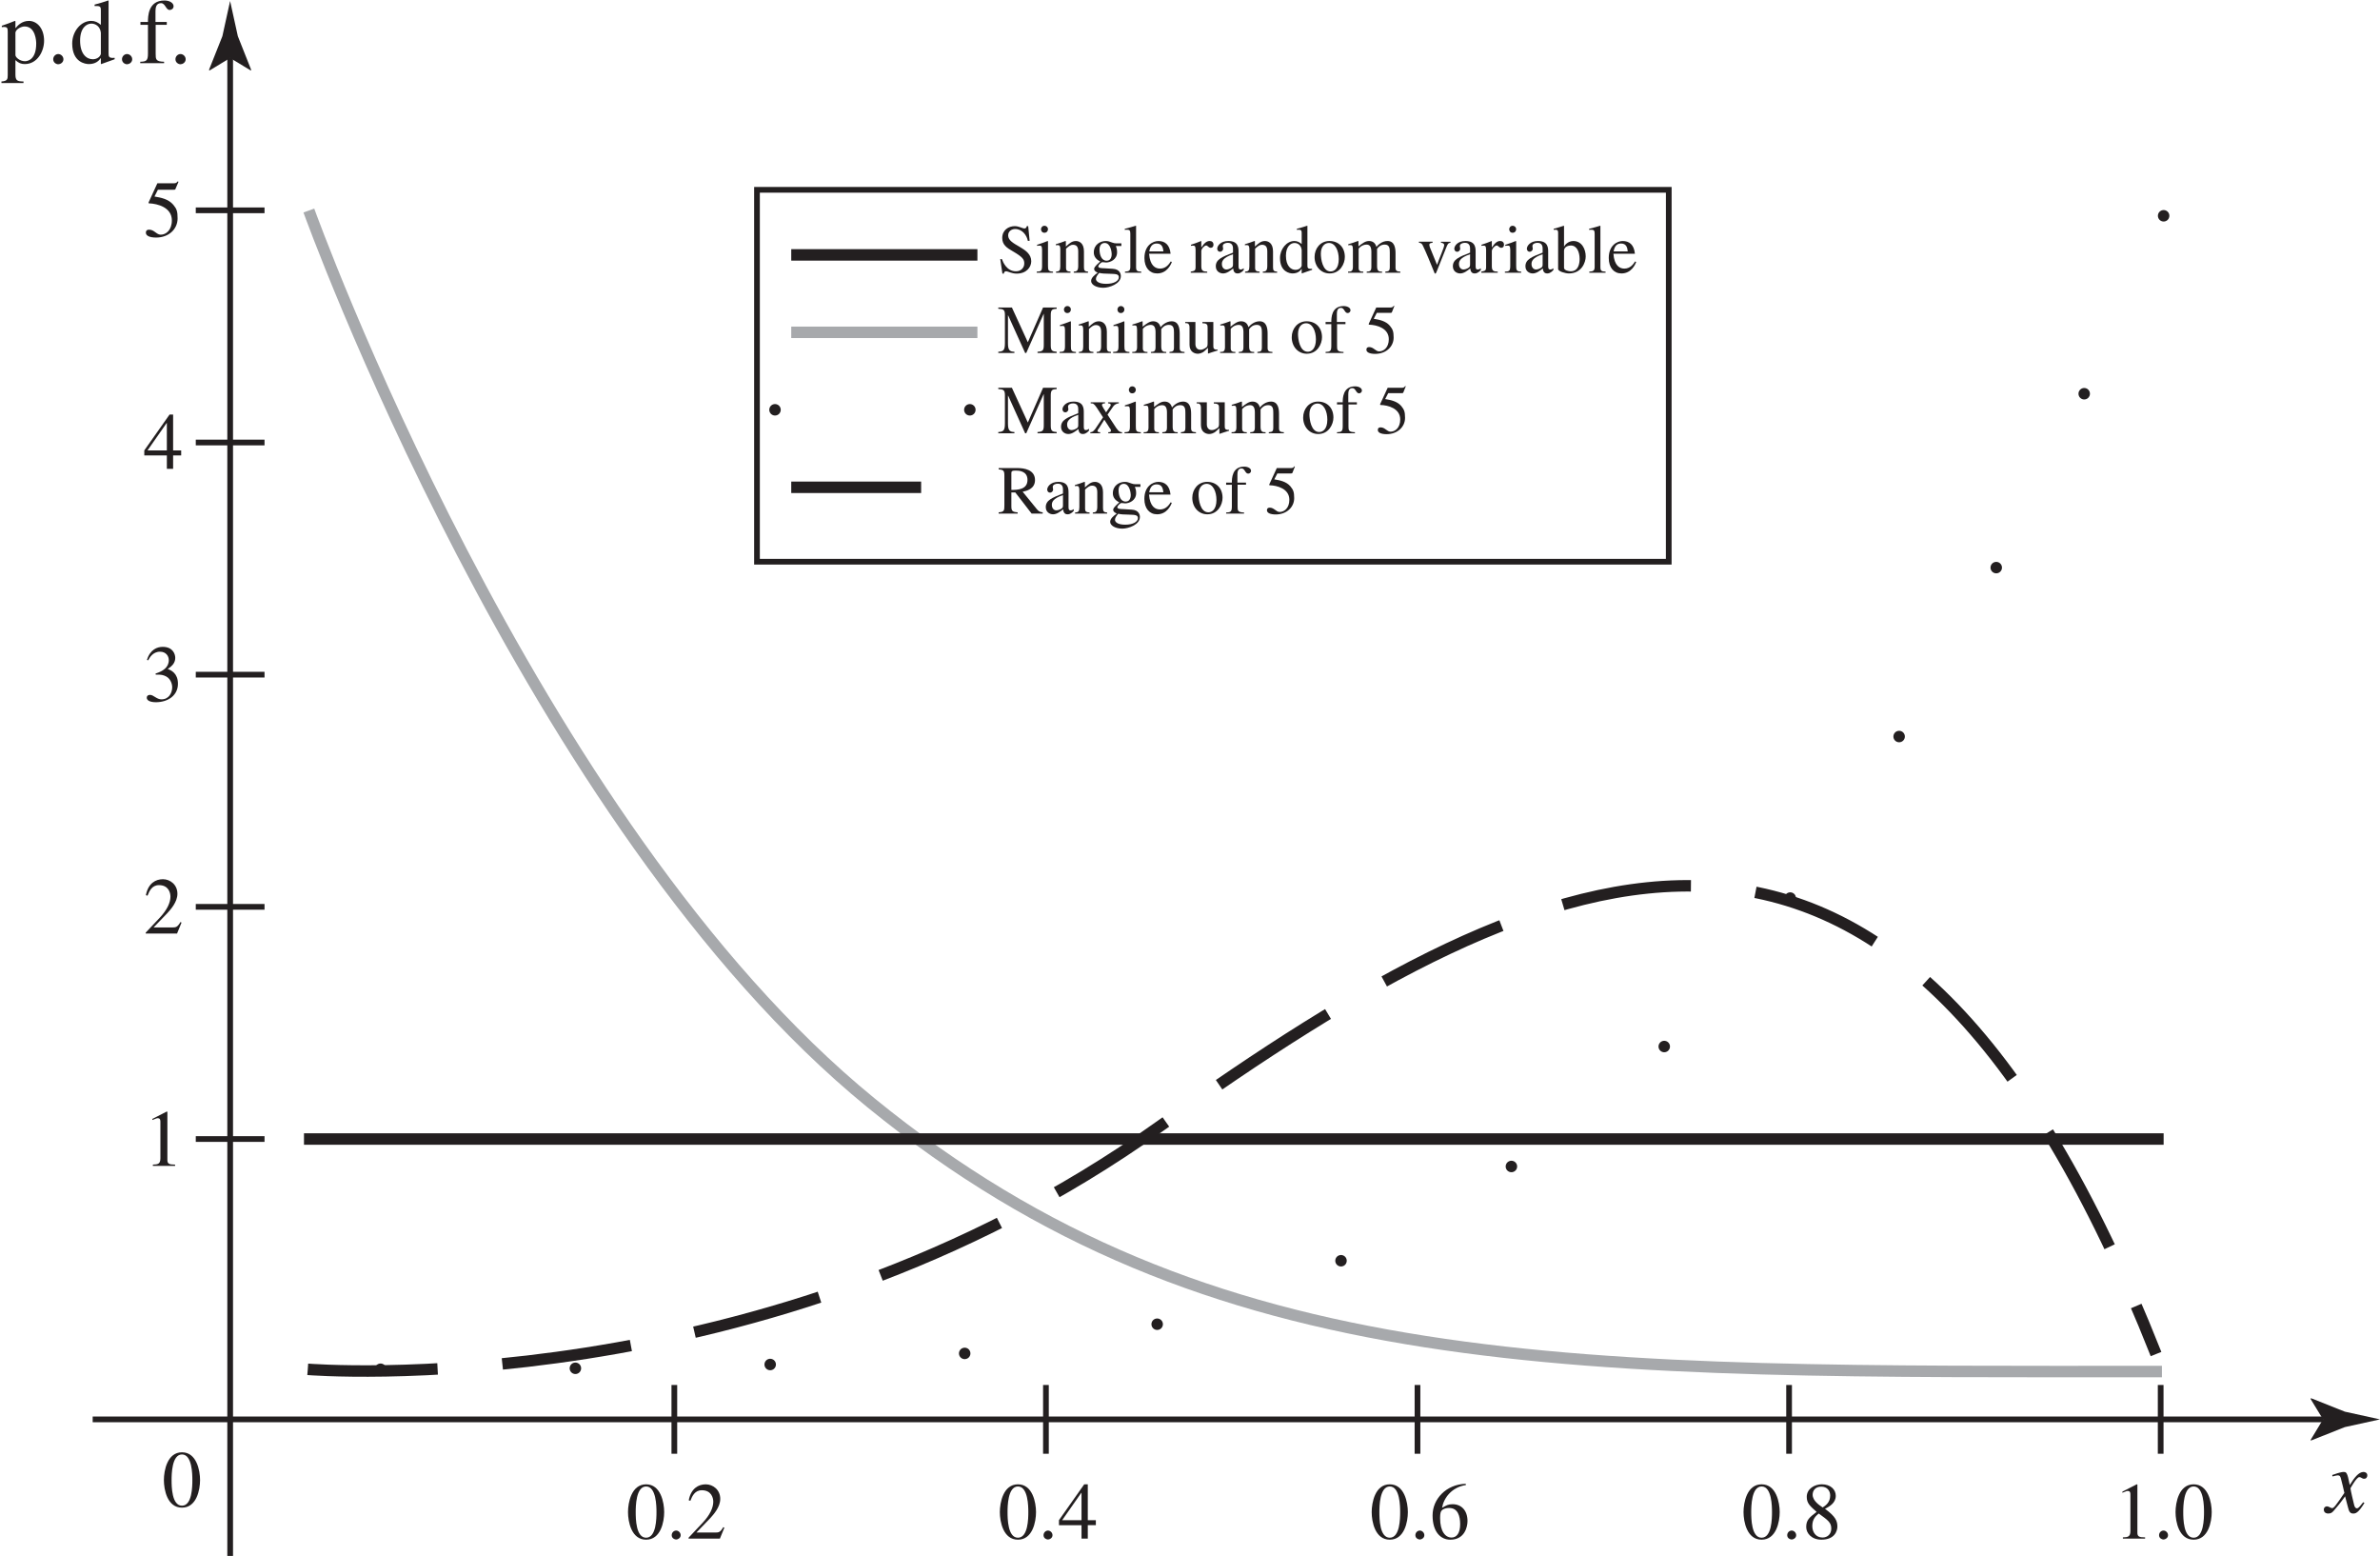 <?xml version="1.0" encoding="UTF-8" standalone="no"?>
<!-- Created with Inkscape (http://www.inkscape.org/) -->

<svg
   width="73.291mm"
   height="47.902mm"
   viewBox="0 0 73.291 47.902"
   version="1.1"
   id="svg1"
   inkscape:version="1.3.2 (091e20e, 2023-11-25)"
   sodipodi:docname="fig-3-26.svg"
   xmlns:inkscape="http://www.inkscape.org/namespaces/inkscape"
   xmlns:sodipodi="http://sodipodi.sourceforge.net/DTD/sodipodi-0.dtd"
   xmlns="http://www.w3.org/2000/svg"
   xmlns:svg="http://www.w3.org/2000/svg">
  <sodipodi:namedview
     id="namedview1"
     pagecolor="#ffffff"
     bordercolor="#000000"
     borderopacity="0.25"
     inkscape:showpageshadow="2"
     inkscape:pageopacity="0.0"
     inkscape:pagecheckerboard="0"
     inkscape:deskcolor="#d1d1d1"
     inkscape:document-units="mm"
     inkscape:zoom="0.2102413"
     inkscape:cx="140.31496"
     inkscape:cy="90.372348"
     inkscape:window-width="1312"
     inkscape:window-height="449"
     inkscape:window-x="0"
     inkscape:window-y="38"
     inkscape:window-maximized="0"
     inkscape:current-layer="layer1" />
  <defs
     id="defs1" />
  <g
     inkscape:label="Layer 1"
     inkscape:groupmode="layer"
     id="layer1"
     transform="translate(-68.319,-124.588)">
    <path
       fill="none"
       stroke-width="0.353"
       stroke-linecap="butt"
       stroke-linejoin="miter"
       stroke="#a7a9ac"
       stroke-opacity="1"
       stroke-miterlimit="4"
       d="m 77.83,131.069 c 0,0 6.801,18.904 17.314,27.473 10.512,8.569 21.73,8.27 39.751,8.27"
       id="path446" />
    <path
       fill="none"
       stroke-width="0.176"
       stroke-linecap="butt"
       stroke-linejoin="miter"
       stroke="#231f20"
       stroke-opacity="1"
       stroke-miterlimit="4"
       d="m 71.173,168.285 h 68.683 m -64.449,4.206 v -46.116"
       id="path447" />
    <path
       fill-rule="nonzero"
       fill="#231f20"
       fill-opacity="1"
       d="m 139.856,168.285 -0.387,-0.635 0.022,-0.015 1.036,0.412 c 0.361,0.08 0.722,0.158 1.083,0.238 -0.361,0.08 -0.722,0.158 -1.083,0.238 l -1.036,0.411 -0.022,-0.01 0.387,-0.639"
       id="path448"
       style="stroke-width:0.353" />
    <g
       fill="#231f20"
       fill-opacity="1"
       id="g448"
       transform="matrix(0.353,0,0,0.353,-1.9,101.247)">
      <g
         id="use448"
         transform="translate(401.858,198.026)">
        <path
           d="m 3.219,-0.891 c -0.219,0.25 -0.375,0.531 -0.547,0.531 -0.156,0 -0.219,-0.188 -0.25,-0.328 -0.047,-0.188 -0.312,-1.281 -0.312,-1.422 0,0 0.531,-0.969 0.766,-0.969 0.188,0 0.234,0.141 0.422,0.141 0.203,0 0.281,-0.156 0.281,-0.297 0,-0.203 -0.172,-0.297 -0.328,-0.297 -0.422,0 -0.797,0.484 -1.203,1.141 l -0.094,-0.438 C 1.812,-3.531 1.688,-3.531 1.516,-3.531 c -0.266,0 -0.781,0.188 -1,0.266 l 0.031,0.125 c 0.25,-0.062 0.359,-0.094 0.438,-0.094 0.219,0 0.25,0.109 0.312,0.359 0.016,0.047 0.281,1.109 0.281,1.172 -0.719,1.062 -0.922,1.328 -1.062,1.328 -0.141,0 -0.281,-0.156 -0.453,-0.156 -0.188,0 -0.281,0.141 -0.281,0.281 0,0.188 0.125,0.344 0.391,0.344 0.25,0 0.344,-0.094 0.484,-0.25 0.266,-0.297 0.609,-0.719 0.984,-1.25 l 0.25,0.953 c 0.094,0.422 0.219,0.547 0.453,0.547 0.188,0 0.422,0 0.984,-0.922 z m 0,0"
           id="path6" />
      </g>
    </g>
    <path
       fill-rule="nonzero"
       fill="#231f20"
       fill-opacity="1"
       d="m 75.406,126.373 -0.637,0.386 -0.014,-0.021 0.412,-1.036 c 0.079,-0.361 0.158,-0.722 0.238,-1.083 0.079,0.361 0.158,0.722 0.238,1.083 l 0.411,1.036 -0.011,0.021 -0.638,-0.386"
       id="path449"
       style="stroke-width:0.353" />
    <g
       fill="#231f20"
       fill-opacity="1"
       id="g454"
       transform="matrix(0.353,0,0,0.353,-1.9,101.247)">
      <g
         id="use449"
         transform="translate(199.001,71.632)">
        <path
           d="m 0.594,1.047 c 0,0.344 -0.031,0.516 -0.547,0.547 V 1.734 H 1.969 V 1.594 C 1.406,1.594 1.266,1.5 1.266,0.984 v -1.25 c 0.266,0.25 0.5,0.344 0.812,0.344 1.109,0 1.688,-1.125 1.688,-2.031 0,-1.078 -0.609,-1.734 -1.328,-1.734 -0.609,0 -0.984,0.406 -1.156,0.625 L 1.266,-3.078 V -3.656 L 1.219,-3.688 c -0.375,0.156 -0.766,0.297 -1.141,0.422 v 0.125 c 0.062,-0.016 0.141,-0.016 0.219,-0.016 0.281,0 0.297,0.141 0.297,0.453 z m 0.672,-3.719 c 0.047,-0.297 0.5,-0.531 0.797,-0.531 0.969,0 1.016,1.297 1.016,1.484 0,1.391 -0.719,1.547 -0.984,1.547 -0.453,0 -0.828,-0.344 -0.828,-0.531 z m 0,0"
           id="path5" />
      </g>
      <g
         id="use450"
         transform="translate(203.001,71.632)">
        <path
           d="m 1,0.094 c 0.172,0 0.453,-0.141 0.453,-0.438 0,-0.25 -0.219,-0.453 -0.453,-0.453 -0.234,0 -0.438,0.203 -0.438,0.453 0,0.297 0.266,0.438 0.438,0.438 z m 0,0"
           id="path1" />
      </g>
      <g
         id="use451"
         transform="translate(205.001,71.632)">
        <path
           d="m 2.719,-0.812 c -0.062,0.281 -0.375,0.469 -0.703,0.469 -0.531,0 -1.109,-0.438 -1.109,-1.625 0,-1.094 0.547,-1.484 0.984,-1.484 0.375,0 0.766,0.25 0.828,0.797 z m 1.203,0.344 c -0.531,0.047 -0.531,-0.109 -0.531,-0.438 V -5.453 L 3.359,-5.469 c -0.391,0.141 -0.781,0.25 -1.188,0.359 v 0.125 c 0.062,0 0.141,0 0.203,0 0.344,0 0.344,0.156 0.344,0.406 V -3.344 C 2.453,-3.562 2.219,-3.688 1.875,-3.688 c -0.906,0 -1.656,0.922 -1.656,1.969 0,1.641 1.141,1.797 1.453,1.797 0.594,0 0.891,-0.297 1.031,-0.516 H 2.719 v 0.5 L 2.75,0.078 c 0.422,-0.156 0.797,-0.281 1.172,-0.422 z m 0,0"
           id="path32" />
      </g>
      <g
         id="use452"
         transform="translate(209.001,71.632)">
        <path
           d="m 1,0.094 c 0.172,0 0.453,-0.141 0.453,-0.438 0,-0.25 -0.219,-0.453 -0.453,-0.453 -0.234,0 -0.438,0.203 -0.438,0.453 0,0.297 0.266,0.438 0.438,0.438 z m 0,0"
           id="path3" />
      </g>
      <g
         id="use453"
         transform="translate(211.001,71.632)">
        <path
           d="M 2.469,-3.594 H 1.484 v -0.938 c 0,-0.297 0.047,-0.703 0.484,-0.703 0.375,0 0.422,0.594 0.75,0.594 0.156,0 0.344,-0.109 0.344,-0.328 0,-0.281 -0.344,-0.5 -0.797,-0.5 -1.438,0 -1.438,1.422 -1.438,1.875 h -0.656 v 0.25 h 0.656 v 2.516 c 0,0.609 -0.141,0.688 -0.672,0.703 V 0 H 2.234 V -0.125 C 1.5,-0.141 1.5,-0.344 1.5,-0.828 V -3.344 h 0.969 z m 0,0"
           id="path31" />
      </g>
      <g
         id="use454"
         transform="translate(213.665,71.632)">
        <path
           d="m 1,0.094 c 0.172,0 0.453,-0.141 0.453,-0.438 0,-0.25 -0.219,-0.453 -0.453,-0.453 -0.234,0 -0.438,0.203 -0.438,0.453 0,0.297 0.266,0.438 0.438,0.438 z m 0,0"
           id="path4" />
      </g>
    </g>
    <path
       fill="none"
       stroke-width="0.176"
       stroke-linecap="butt"
       stroke-linejoin="miter"
       stroke="#231f20"
       stroke-opacity="1"
       stroke-miterlimit="4"
       d="m 89.085,167.226 v 2.117 m 11.443,-2.117 v 2.117 m 11.442,-2.117 v 2.117 m 11.443,-2.117 v 2.117 m 11.443,-2.117 v 2.117 m -60.508,-9.689 h 2.117"
       id="path454" />
    <path
       fill="none"
       stroke-width="0.353"
       stroke-linecap="butt"
       stroke-linejoin="miter"
       stroke="#231f20"
       stroke-opacity="1"
       stroke-miterlimit="4"
       d="M 77.68,159.654 H 134.947"
       id="path455" />
    <path
       fill="none"
       stroke-width="0.176"
       stroke-linecap="butt"
       stroke-linejoin="miter"
       stroke="#231f20"
       stroke-opacity="1"
       stroke-miterlimit="4"
       d="m 74.348,152.506 h 2.117 m -2.117,-7.148 h 2.117 m -2.117,-7.147 h 2.117 m -2.117,-7.148 h 2.117"
       id="path456" />
    <path
       fill="none"
       stroke-width="0.353"
       stroke-linecap="butt"
       stroke-linejoin="miter"
       stroke="#231f20"
       stroke-opacity="1"
       stroke-dasharray="4, 2"
       stroke-miterlimit="4"
       d="m 77.797,166.744 c 0,0 14.129,1.166 26.224,-7.473 12.347,-8.819 22.695,-13.224 30.692,7.003"
       id="path457" />
    <path
       fill="none"
       stroke-width="0.353"
       stroke-linecap="round"
       stroke-linejoin="round"
       stroke="#231f20"
       stroke-opacity="1"
       stroke-dasharray="0, 6"
       stroke-miterlimit="4"
       d="m 134.947,131.231 c 0,0 -8.937,22.225 -19.167,28.694 -10.231,6.467 -13.875,6.82 -38.453,6.82"
       id="path458" />
    <g
       fill="#231f20"
       fill-opacity="1"
       id="g460"
       transform="matrix(0.353,0,0,0.353,-1.9,101.247)">
      <g
         id="use458"
         transform="translate(253.534,200.308)">
        <path
           d="m 1.75,-4.547 c 0.891,0 0.906,1.75 0.906,2.234 0,0.547 -0.016,2.234 -0.906,2.234 -0.891,0 -0.906,-1.672 -0.906,-2.234 0,-0.484 0.016,-2.234 0.906,-2.234 z m 0,-0.188 c -1.281,0 -1.578,1.594 -1.578,2.422 0,0.844 0.297,2.406 1.578,2.406 1.281,0 1.578,-1.562 1.578,-2.406 0,-0.828 -0.297,-2.422 -1.578,-2.422 z m 0,0"
           id="path25" />
      </g>
      <g
         id="use459"
         transform="translate(257.034,200.308)">
        <path
           d="m 0.875,0.078 c 0.141,0 0.391,-0.125 0.391,-0.375 0,-0.219 -0.188,-0.406 -0.391,-0.406 -0.203,0 -0.391,0.172 -0.391,0.406 0,0.266 0.25,0.375 0.391,0.375 z m 0,0"
           id="path20" />
      </g>
      <g
         id="use460"
         transform="translate(258.784,200.308)">
        <path
           d="M 3.328,-0.953 3.234,-1 C 2.969,-0.547 2.828,-0.531 2.562,-0.531 H 0.891 l 1.188,-1.234 C 2.375,-2.094 2.969,-2.734 2.969,-3.469 c 0,-0.781 -0.625,-1.266 -1.266,-1.266 -0.625,0 -1.281,0.344 -1.484,1.391 l 0.141,0.047 c 0.156,-0.391 0.375,-0.922 1,-0.922 0.828,0 1,0.656 1,1 0,0.531 -0.297,1.156 -0.906,1.812 l -1.25,1.328 V 0 H 2.938 Z m 0,0"
           id="path18" />
      </g>
    </g>
    <g
       fill="#231f20"
       fill-opacity="1"
       id="g463"
       transform="matrix(0.353,0,0,0.353,-1.9,101.247)">
      <g
         id="use461"
         transform="translate(285.972,200.308)">
        <path
           d="m 1.75,-4.547 c 0.891,0 0.906,1.75 0.906,2.234 0,0.547 -0.016,2.234 -0.906,2.234 -0.891,0 -0.906,-1.672 -0.906,-2.234 0,-0.484 0.016,-2.234 0.906,-2.234 z m 0,-0.188 c -1.281,0 -1.578,1.594 -1.578,2.422 0,0.844 0.297,2.406 1.578,2.406 1.281,0 1.578,-1.562 1.578,-2.406 0,-0.828 -0.297,-2.422 -1.578,-2.422 z m 0,0"
           id="path26" />
      </g>
      <g
         id="use462"
         transform="translate(289.472,200.308)">
        <path
           d="m 0.875,0.078 c 0.141,0 0.391,-0.125 0.391,-0.375 0,-0.219 -0.188,-0.406 -0.391,-0.406 -0.203,0 -0.391,0.172 -0.391,0.406 0,0.266 0.25,0.375 0.391,0.375 z m 0,0"
           id="path21" />
      </g>
      <g
         id="use463"
         transform="translate(291.222,200.308)">
        <path
           d="M 3.297,-1.609 H 2.594 v -3.125 h -0.312 l -2.203,3.125 v 0.438 h 1.969 V 0 H 2.594 v -1.172 h 0.703 z m -1.25,0 h -1.688 L 2.031,-4 h 0.016 z m 0,0"
           id="path16" />
      </g>
    </g>
    <g
       fill="#231f20"
       fill-opacity="1"
       id="g466"
       transform="matrix(0.353,0,0,0.353,-1.9,101.247)">
      <g
         id="use464"
         transform="translate(318.41,200.308)">
        <path
           d="m 1.75,-4.547 c 0.891,0 0.906,1.75 0.906,2.234 0,0.547 -0.016,2.234 -0.906,2.234 -0.891,0 -0.906,-1.672 -0.906,-2.234 0,-0.484 0.016,-2.234 0.906,-2.234 z m 0,-0.188 c -1.281,0 -1.578,1.594 -1.578,2.422 0,0.844 0.297,2.406 1.578,2.406 1.281,0 1.578,-1.562 1.578,-2.406 0,-0.828 -0.297,-2.422 -1.578,-2.422 z m 0,0"
           id="path27" />
      </g>
      <g
         id="use465"
         transform="translate(321.91,200.308)">
        <path
           d="m 0.875,0.078 c 0.141,0 0.391,-0.125 0.391,-0.375 0,-0.219 -0.188,-0.406 -0.391,-0.406 -0.203,0 -0.391,0.172 -0.391,0.406 0,0.266 0.25,0.375 0.391,0.375 z m 0,0"
           id="path22" />
      </g>
      <g
         id="use466"
         transform="translate(323.66,200.308)">
        <path
           d="m 3.125,-4.781 c -1.703,0.047 -2.891,1.328 -2.891,2.75 0,1.469 0.719,2.125 1.547,2.125 1.25,0 1.5,-1.109 1.5,-1.625 C 3.281,-2.469 2.734,-3 1.984,-3 1.594,-3 1.453,-2.906 1.062,-2.688 1.203,-3.531 1.891,-4.484 3.141,-4.672 Z m -1.438,2.109 c 0.75,0 0.953,0.703 0.953,1.422 0,0.781 -0.312,1.156 -0.75,1.156 -0.531,0 -1,-0.516 -1,-1.703 0,-0.422 0.062,-0.578 0.141,-0.656 0.172,-0.172 0.422,-0.219 0.656,-0.219 z m 0,0"
           id="path15" />
      </g>
    </g>
    <g
       fill="#231f20"
       fill-opacity="1"
       id="g469"
       transform="matrix(0.353,0,0,0.353,-1.9,101.247)">
      <g
         id="use467"
         transform="translate(350.848,200.308)">
        <path
           d="m 1.75,-4.547 c 0.891,0 0.906,1.75 0.906,2.234 0,0.547 -0.016,2.234 -0.906,2.234 -0.891,0 -0.906,-1.672 -0.906,-2.234 0,-0.484 0.016,-2.234 0.906,-2.234 z m 0,-0.188 c -1.281,0 -1.578,1.594 -1.578,2.422 0,0.844 0.297,2.406 1.578,2.406 1.281,0 1.578,-1.562 1.578,-2.406 0,-0.828 -0.297,-2.422 -1.578,-2.422 z m 0,0"
           id="path28" />
      </g>
      <g
         id="use468"
         transform="translate(354.348,200.308)">
        <path
           d="m 0.875,0.078 c 0.141,0 0.391,-0.125 0.391,-0.375 0,-0.219 -0.188,-0.406 -0.391,-0.406 -0.203,0 -0.391,0.172 -0.391,0.406 0,0.266 0.25,0.375 0.391,0.375 z m 0,0"
           id="path23" />
      </g>
      <g
         id="use469"
         transform="translate(356.098,200.308)">
        <path
           d="m 1.484,-2.188 c 0.797,0.578 1.094,0.781 1.094,1.312 0,0.484 -0.328,0.781 -0.766,0.781 -0.562,0 -0.891,-0.453 -0.891,-1 0,-0.641 0.344,-0.906 0.562,-1.094 z m -1.094,1.172 c 0,0.547 0.469,1.109 1.328,1.109 1.172,0 1.391,-0.781 1.391,-1.141 0,-0.469 -0.141,-0.875 -1.078,-1.547 0.375,-0.203 0.938,-0.5 0.938,-1.141 0,-0.531 -0.438,-1 -1.219,-1 -0.609,0 -1.312,0.375 -1.312,1.094 0,0.562 0.281,0.797 0.859,1.312 -0.625,0.484 -0.906,0.703 -0.906,1.312 z m 0.562,-2.812 c 0,-0.344 0.219,-0.703 0.75,-0.703 0.531,0 0.781,0.375 0.781,0.766 0,0.609 -0.391,0.875 -0.656,1.047 -0.25,-0.172 -0.875,-0.562 -0.875,-1.109 z m 0,0"
           id="path14" />
      </g>
    </g>
    <g
       fill="#231f20"
       fill-opacity="1"
       id="g472"
       transform="matrix(0.353,0,0,0.353,-1.9,101.247)">
      <g
         id="use470"
         transform="translate(383.286,200.308)">
        <path
           d="m 0.828,0 h 1.938 v -0.109 c -0.531,0 -0.672,-0.078 -0.672,-0.406 V -4.719 l -0.062,-0.016 -1.25,0.641 V -4 C 1.172,-4.156 1.172,-4.156 1.25,-4.156 c 0.234,0 0.234,0.188 0.234,0.328 v 3.172 c 0,0.516 -0.25,0.531 -0.656,0.547 z m 0,0"
           id="path12" />
      </g>
      <g
         id="use471"
         transform="translate(386.786,200.308)">
        <path
           d="m 0.875,0.078 c 0.141,0 0.391,-0.125 0.391,-0.375 0,-0.219 -0.188,-0.406 -0.391,-0.406 -0.203,0 -0.391,0.172 -0.391,0.406 0,0.266 0.25,0.375 0.391,0.375 z m 0,0"
           id="path24" />
      </g>
      <g
         id="use472"
         transform="translate(388.536,200.308)">
        <path
           d="m 1.75,-4.547 c 0.891,0 0.906,1.75 0.906,2.234 0,0.547 -0.016,2.234 -0.906,2.234 -0.891,0 -0.906,-1.672 -0.906,-2.234 0,-0.484 0.016,-2.234 0.906,-2.234 z m 0,-0.188 c -1.281,0 -1.578,1.594 -1.578,2.422 0,0.844 0.297,2.406 1.578,2.406 1.281,0 1.578,-1.562 1.578,-2.406 0,-0.828 -0.297,-2.422 -1.578,-2.422 z m 0,0"
           id="path29" />
      </g>
    </g>
    <g
       fill="#231f20"
       fill-opacity="1"
       id="g473"
       transform="matrix(0.353,0,0,0.353,-1.9,101.247)">
      <g
         id="use473"
         transform="translate(211.429,167.8)">
        <path
           d="m 0.828,0 h 1.938 v -0.109 c -0.531,0 -0.672,-0.078 -0.672,-0.406 V -4.719 l -0.062,-0.016 -1.25,0.641 V -4 C 1.172,-4.156 1.172,-4.156 1.25,-4.156 c 0.234,0 0.234,0.188 0.234,0.328 v 3.172 c 0,0.516 -0.25,0.531 -0.656,0.547 z m 0,0"
           id="path13" />
      </g>
    </g>
    <g
       fill="#231f20"
       fill-opacity="1"
       id="g474"
       transform="matrix(0.353,0,0,0.353,-1.9,101.247)">
      <g
         id="use474"
         transform="translate(213.046,197.515)">
        <path
           d="m 1.75,-4.547 c 0.891,0 0.906,1.75 0.906,2.234 0,0.547 -0.016,2.234 -0.906,2.234 -0.891,0 -0.906,-1.672 -0.906,-2.234 0,-0.484 0.016,-2.234 0.906,-2.234 z m 0,-0.188 c -1.281,0 -1.578,1.594 -1.578,2.422 0,0.844 0.297,2.406 1.578,2.406 1.281,0 1.578,-1.562 1.578,-2.406 0,-0.828 -0.297,-2.422 -1.578,-2.422 z m 0,0"
           id="path30" />
      </g>
    </g>
    <g
       fill="#231f20"
       fill-opacity="1"
       id="g475"
       transform="matrix(0.353,0,0,0.353,-1.9,101.247)">
      <g
         id="use475"
         transform="translate(211.429,147.535)">
        <path
           d="M 3.328,-0.953 3.234,-1 C 2.969,-0.547 2.828,-0.531 2.562,-0.531 H 0.891 l 1.188,-1.234 C 2.375,-2.094 2.969,-2.734 2.969,-3.469 c 0,-0.781 -0.625,-1.266 -1.266,-1.266 -0.625,0 -1.281,0.344 -1.484,1.391 l 0.141,0.047 c 0.156,-0.391 0.375,-0.922 1,-0.922 0.828,0 1,0.656 1,1 0,0.531 -0.297,1.156 -0.906,1.812 l -1.25,1.328 V 0 H 2.938 Z m 0,0"
           id="path19" />
      </g>
    </g>
    <g
       fill="#231f20"
       fill-opacity="1"
       id="g476"
       transform="matrix(0.353,0,0,0.353,-1.9,101.247)">
      <g
         id="use476"
         transform="translate(211.429,127.27)">
        <path
           d="m 1.078,-2.312 c 0.469,-0.016 0.656,0.031 0.906,0.156 0.438,0.234 0.531,0.75 0.531,0.922 0,0.531 -0.297,1.078 -0.938,1.078 -0.422,0 -0.688,-0.391 -1,-0.391 -0.109,0 -0.281,0.047 -0.281,0.25 0,0.359 0.609,0.391 0.781,0.391 1.094,0 1.938,-0.609 1.938,-1.609 0,-0.922 -0.594,-1.172 -0.891,-1.297 0.469,-0.297 0.656,-0.594 0.656,-0.969 0,-0.297 -0.188,-0.953 -1.094,-0.953 -0.469,0 -1.094,0.219 -1.375,1.141 l 0.109,0.031 c 0.109,-0.203 0.391,-0.75 1.031,-0.75 0.516,0 0.766,0.375 0.766,0.734 0,0.641 -0.516,0.969 -1.156,1.172 z m 0,0"
           id="path11" />
      </g>
    </g>
    <g
       fill="#231f20"
       fill-opacity="1"
       id="g477"
       transform="matrix(0.353,0,0,0.353,-1.9,101.247)">
      <g
         id="use477"
         transform="translate(211.429,107.012)">
        <path
           d="M 3.297,-1.609 H 2.594 v -3.125 h -0.312 l -2.203,3.125 v 0.438 h 1.969 V 0 H 2.594 v -1.172 h 0.703 z m -1.25,0 h -1.688 L 2.031,-4 h 0.016 z m 0,0"
           id="path17" />
      </g>
    </g>
    <g
       fill="#231f20"
       fill-opacity="1"
       id="g478"
       transform="matrix(0.353,0,0,0.353,-1.9,101.247)">
      <g
         id="use478"
         transform="translate(211.429,86.747)">
        <path
           d="m 1.266,-4.078 h 1.375 c 0.078,0 0.141,0 0.156,-0.062 L 3.062,-4.766 3,-4.812 C 2.922,-4.719 2.859,-4.641 2.688,-4.641 H 1.219 L 0.453,-2.969 c -0.016,0.047 0,0.078 0.047,0.078 0.75,0.031 1.984,0.359 1.984,1.484 0,0.859 -0.516,1.25 -0.969,1.25 -0.375,0 -0.562,-0.438 -1.016,-0.438 -0.281,0 -0.281,0.203 -0.281,0.266 0,0.266 0.328,0.422 0.891,0.422 1.109,0 1.875,-0.734 1.875,-1.672 0,-0.625 -0.078,-0.828 -0.375,-1.188 -0.422,-0.5 -1.078,-0.625 -1.641,-0.719 z m 0,0"
           id="path80" />
      </g>
    </g>
    <g
       fill="#231f20"
       fill-opacity="1"
       id="g493"
       transform="matrix(0.353,0,0,0.353,-1.9,101.247)">
      <g
         id="use479"
         transform="translate(285.93,89.906)">
        <path
           d="m 2.688,-4.062 h -0.125 c -0.016,0.078 -0.047,0.203 -0.219,0.203 -0.141,0 -0.469,-0.203 -0.828,-0.203 -0.547,0 -1.094,0.344 -1.094,1.031 0,0.594 0.391,0.859 0.938,1.172 0.891,0.516 0.984,0.719 0.984,1.062 0,0.328 -0.25,0.672 -0.719,0.672 -0.812,0 -1.125,-0.781 -1.234,-1.062 H 0.25 l 0.188,1.266 h 0.125 C 0.562,-0.016 0.625,-0.125 0.75,-0.125 c 0.188,0 0.469,0.203 0.938,0.203 0.844,0 1.266,-0.562 1.266,-1.078 0,-1.234 -2.016,-1.359 -2.016,-2.25 0,-0.375 0.312,-0.562 0.609,-0.562 0.625,0 1.016,0.547 1.109,1.031 H 2.812 Z m 0,0"
           id="path79" />
      </g>
      <g
         id="use480"
         transform="translate(289.266,89.906)">
        <path
           d="m 0.094,0 h 1.422 v -0.094 c -0.406,-0.016 -0.438,-0.125 -0.438,-0.516 v -2.125 l -0.031,-0.031 C 0.734,-2.641 0.438,-2.531 0.125,-2.438 v 0.094 c 0.078,-0.016 0.156,-0.016 0.234,-0.016 0.094,0 0.203,0 0.203,0.359 v 1.391 c 0,0.469 -0.094,0.5 -0.469,0.516 z m 0.375,-3.797 c 0,0.125 0.078,0.312 0.297,0.312 0.188,0 0.312,-0.141 0.312,-0.312 0,-0.156 -0.125,-0.297 -0.312,-0.297 -0.203,0 -0.297,0.188 -0.297,0.297 z m 0,0"
           id="path74" />
      </g>
      <g
         id="use481"
         transform="translate(290.934,89.906)">
        <path
           d="m 0.484,-0.547 c 0,0.359 -0.094,0.438 -0.375,0.453 V 0 H 1.375 V -0.094 C 1.062,-0.109 0.984,-0.203 0.984,-0.406 v -1.688 c 0.234,-0.219 0.406,-0.344 0.594,-0.344 0.359,0 0.469,0.219 0.469,0.594 v 1.25 c 0,0.453 -0.156,0.484 -0.391,0.5 V 0 h 1.25 V -0.094 C 2.609,-0.109 2.547,-0.203 2.547,-0.484 v -1.375 c 0,-0.734 -0.422,-0.906 -0.703,-0.906 -0.359,0 -0.578,0.219 -0.875,0.484 V -2.75 L 0.922,-2.766 c -0.281,0.109 -0.562,0.203 -0.828,0.281 v 0.094 C 0.125,-2.406 0.188,-2.406 0.266,-2.406 c 0.094,0 0.219,0 0.219,0.375 z m 0,0"
           id="path33" />
      </g>
      <g
         id="use482"
         transform="translate(293.934,89.906)">
        <path
           d="m 0.594,0.547 c 0,-0.188 0.109,-0.312 0.281,-0.531 0.281,0.062 0.422,0.062 0.984,0.078 0.438,0.016 0.734,0.016 0.734,0.297 0,0.312 -0.406,0.578 -1.109,0.578 -0.688,0 -0.891,-0.25 -0.891,-0.422 z m 0.312,-2.594 c 0,-0.406 0.234,-0.547 0.453,-0.547 0.516,0 0.609,0.812 0.609,0.969 0,0.141 -0.031,0.578 -0.438,0.578 -0.469,0 -0.625,-0.531 -0.625,-1 z M 2.812,-2.328 V -2.562 H 2.359 c -0.094,0 -0.203,-0.016 -0.328,-0.062 -0.25,-0.094 -0.375,-0.141 -0.578,-0.141 -0.469,0 -1.047,0.297 -1.047,1 0,0.359 0.219,0.625 0.562,0.781 C 0.438,-0.5 0.438,-0.422 0.438,-0.328 0.438,-0.156 0.594,-0.078 0.75,0 0.453,0.203 0.172,0.453 0.172,0.719 c 0,0.328 0.453,0.594 1.062,0.594 0.531,0 1.531,-0.344 1.531,-1.016 C 2.766,0.125 2.688,-0.312 2.047,-0.344 l -0.781,-0.047 c -0.172,0 -0.469,-0.016 -0.469,-0.156 0,-0.125 0.234,-0.359 0.359,-0.375 0.031,0 0.25,0.031 0.328,0.031 0.328,0 0.953,-0.234 0.953,-0.891 0,-0.297 -0.062,-0.406 -0.109,-0.547 z m 0,0"
           id="path9" />
      </g>
      <g
         id="use483"
         transform="translate(296.934,89.906)">
        <path
           d="M 0.125,0 H 1.547 V -0.094 C 1.188,-0.109 1.094,-0.156 1.094,-0.5 V -4.094 H 1.062 C 0.75,-4 0.438,-3.906 0.109,-3.828 v 0.094 C 0.188,-3.75 0.234,-3.75 0.312,-3.75 c 0.234,0 0.281,0.094 0.281,0.359 v 2.875 c 0,0.328 -0.109,0.406 -0.469,0.422 z m 0,0"
           id="path72" />
      </g>
      <g
         id="use484"
         transform="translate(298.602,89.906)">
        <path
           d="m 2.453,-0.984 c -0.141,0.219 -0.406,0.625 -0.938,0.625 -0.391,0 -0.875,-0.234 -0.953,-1.297 h 1.875 c -0.078,-0.797 -0.5,-1.109 -1.062,-1.109 -0.484,0 -1.219,0.375 -1.219,1.484 0,0.844 0.453,1.344 1.109,1.344 0.875,0 1.219,-0.812 1.281,-1 z m -1.875,-0.875 c 0.094,-0.516 0.328,-0.688 0.656,-0.688 0.484,0 0.547,0.406 0.578,0.688 z m 0,0"
           id="path66" />
      </g>
      <g
         id="use485"
         transform="translate(301.266,89.906)" />
      <g
         id="use486"
         transform="translate(302.766,89.906)">
        <path
           d="m 0.453,-0.5 c 0,0.328 -0.094,0.344 -0.422,0.406 V 0 h 1.438 V -0.094 C 1.156,-0.109 0.953,-0.125 0.953,-0.547 v -1.344 c 0,-0.188 0.266,-0.484 0.422,-0.484 0.141,0 0.203,0.203 0.406,0.203 0.141,0 0.234,-0.109 0.234,-0.266 0,-0.203 -0.125,-0.328 -0.328,-0.328 -0.234,0 -0.438,0.125 -0.719,0.547 H 0.953 V -2.75 L 0.938,-2.766 c -0.297,0.125 -0.594,0.234 -0.891,0.328 v 0.094 C 0.094,-2.359 0.156,-2.359 0.25,-2.359 c 0.094,0 0.203,0 0.203,0.359 z m 0,0"
           id="path60" />
      </g>
      <g
         id="use487"
         transform="translate(304.764,89.906)">
        <path
           d="m 1.719,-0.734 c 0,0.172 -0.016,0.25 -0.203,0.344 C 1.469,-0.359 1.281,-0.281 1.141,-0.281 0.922,-0.281 0.75,-0.469 0.75,-0.75 v -0.016 c 0,-0.203 0.062,-0.547 0.969,-0.844 z m 0.938,0.344 C 2.594,-0.344 2.516,-0.281 2.375,-0.281 c -0.172,0 -0.172,-0.172 -0.172,-0.344 v -1.172 c 0,-0.359 0,-0.969 -0.891,-0.969 -0.688,0 -0.969,0.438 -0.969,0.672 0,0.094 0.062,0.266 0.25,0.266 0.156,0 0.266,-0.141 0.266,-0.266 0,-0.047 -0.031,-0.141 -0.031,-0.234 0,-0.188 0.234,-0.281 0.438,-0.281 0.172,0 0.453,0.062 0.453,0.484 v 0.375 c -0.969,0.375 -1.5,0.594 -1.5,1.188 0,0.406 0.312,0.625 0.641,0.625 0.328,0 0.641,-0.25 0.875,-0.438 0.031,0.422 0.281,0.438 0.391,0.438 0.094,0 0.281,-0.016 0.531,-0.297 z m 0,0"
           id="path55" />
      </g>
      <g
         id="use488"
         transform="translate(307.428,89.906)">
        <path
           d="m 0.484,-0.547 c 0,0.359 -0.094,0.438 -0.375,0.453 V 0 H 1.375 V -0.094 C 1.062,-0.109 0.984,-0.203 0.984,-0.406 v -1.688 c 0.234,-0.219 0.406,-0.344 0.594,-0.344 0.359,0 0.469,0.219 0.469,0.594 v 1.25 c 0,0.453 -0.156,0.484 -0.391,0.5 V 0 h 1.25 V -0.094 C 2.609,-0.109 2.547,-0.203 2.547,-0.484 v -1.375 c 0,-0.734 -0.422,-0.906 -0.703,-0.906 -0.359,0 -0.578,0.219 -0.875,0.484 V -2.75 L 0.922,-2.766 c -0.281,0.109 -0.562,0.203 -0.828,0.281 v 0.094 C 0.125,-2.406 0.188,-2.406 0.266,-2.406 c 0.094,0 0.219,0 0.219,0.375 z m 0,0"
           id="path34" />
      </g>
      <g
         id="use489"
         transform="translate(310.428,89.906)">
        <path
           d="M 2.047,-0.609 C 1.984,-0.391 1.766,-0.25 1.5,-0.25 c -0.391,0 -0.828,-0.344 -0.828,-1.234 0,-0.812 0.422,-1.109 0.75,-1.109 0.281,0 0.578,0.188 0.625,0.609 z m 0.906,0.266 C 2.547,-0.312 2.547,-0.438 2.547,-0.688 V -4.094 H 2.516 C 2.219,-4 1.938,-3.906 1.625,-3.828 v 0.094 C 1.688,-3.75 1.734,-3.75 1.781,-3.75 c 0.266,0 0.266,0.125 0.266,0.312 V -2.5 C 1.844,-2.672 1.656,-2.766 1.406,-2.766 c -0.672,0 -1.25,0.703 -1.25,1.484 0,1.219 0.859,1.344 1.094,1.344 0.453,0 0.672,-0.219 0.781,-0.391 h 0.016 v 0.375 L 2.062,0.062 C 2.375,-0.047 2.656,-0.156 2.953,-0.25 Z m 0,0"
           id="path54" />
      </g>
      <g
         id="use490"
         transform="translate(313.428,89.906)">
        <path
           d="m 1.469,-2.766 c -0.797,0 -1.297,0.656 -1.297,1.391 0,0.812 0.547,1.438 1.312,1.438 0.922,0 1.328,-0.844 1.328,-1.438 0,-0.859 -0.562,-1.391 -1.344,-1.391 z m 0.109,2.656 c -0.719,0 -0.859,-1.109 -0.859,-1.547 0,-0.625 0.328,-0.938 0.703,-0.938 0.547,0 0.859,0.656 0.859,1.406 0,0.844 -0.406,1.078 -0.703,1.078 z m 0,0"
           id="path62" />
      </g>
      <g
         id="use491"
         transform="translate(316.428,89.906)">
        <path
           d="m 0.516,-0.516 c 0,0.406 -0.172,0.422 -0.422,0.422 V 0 h 1.328 v -0.094 c -0.203,0 -0.406,-0.016 -0.406,-0.312 v -1.688 c 0,-0.031 0.281,-0.359 0.688,-0.359 0.312,0 0.422,0.234 0.422,0.641 v 1.297 c 0,0.391 -0.141,0.406 -0.406,0.422 V 0 H 3.062 v -0.094 c -0.25,0 -0.438,-0.016 -0.438,-0.469 v -1.516 c 0.141,-0.203 0.344,-0.375 0.672,-0.375 0.422,0 0.438,0.359 0.438,0.672 v 1.266 c 0,0.375 -0.094,0.391 -0.391,0.422 V 0 h 1.312 V -0.094 L 4.5,-0.109 C 4.234,-0.141 4.234,-0.328 4.234,-0.453 V -1.688 c 0,-0.453 -0.078,-1.078 -0.703,-1.078 C 3.047,-2.766 2.688,-2.406 2.562,-2.25 2.5,-2.516 2.312,-2.766 1.922,-2.766 1.594,-2.766 1.344,-2.562 1,-2.297 V -2.75 L 0.953,-2.766 c -0.281,0.109 -0.562,0.203 -0.844,0.281 v 0.094 C 0.156,-2.406 0.219,-2.406 0.312,-2.406 c 0.094,0 0.203,0 0.203,0.375 z m 0,0"
           id="path49" />
      </g>
      <g
         id="use492"
         transform="translate(321.096,89.906)" />
      <g
         id="use493"
         transform="translate(322.596,89.906)">
        <path
           d="M 2.859,-2.703 H 2.031 v 0.094 c 0.141,0 0.281,0.062 0.281,0.203 0,0.203 -0.422,1.141 -0.625,1.719 L 1.062,-2.219 C 1.047,-2.266 1.016,-2.359 1.016,-2.438 c 0,-0.141 0.125,-0.156 0.281,-0.172 v -0.094 h -1.188 v 0.094 c 0.125,0 0.25,0.047 0.328,0.219 0.219,0.422 0.797,1.828 0.938,2.188 0.094,0.266 0.109,0.281 0.172,0.281 0.031,0 0.094,-0.125 0.156,-0.297 L 2.469,-2.141 C 2.609,-2.5 2.656,-2.594 2.859,-2.609 Z m 0,0"
           id="path45" />
      </g>
    </g>
    <g
       fill="#231f20"
       fill-opacity="1"
       id="g500"
       transform="matrix(0.353,0,0,0.353,-1.9,101.247)">
      <g
         id="use494"
         transform="translate(325.446,89.906)">
        <path
           d="m 1.719,-0.734 c 0,0.172 -0.016,0.25 -0.203,0.344 C 1.469,-0.359 1.281,-0.281 1.141,-0.281 0.922,-0.281 0.75,-0.469 0.75,-0.75 v -0.016 c 0,-0.203 0.062,-0.547 0.969,-0.844 z m 0.938,0.344 C 2.594,-0.344 2.516,-0.281 2.375,-0.281 c -0.172,0 -0.172,-0.172 -0.172,-0.344 v -1.172 c 0,-0.359 0,-0.969 -0.891,-0.969 -0.688,0 -0.969,0.438 -0.969,0.672 0,0.094 0.062,0.266 0.25,0.266 0.156,0 0.266,-0.141 0.266,-0.266 0,-0.047 -0.031,-0.141 -0.031,-0.234 0,-0.188 0.234,-0.281 0.438,-0.281 0.172,0 0.453,0.062 0.453,0.484 v 0.375 c -0.969,0.375 -1.5,0.594 -1.5,1.188 0,0.406 0.312,0.625 0.641,0.625 0.328,0 0.641,-0.25 0.875,-0.438 0.031,0.422 0.281,0.438 0.391,0.438 0.094,0 0.281,-0.016 0.531,-0.297 z m 0,0"
           id="path56" />
      </g>
      <g
         id="use495"
         transform="translate(328.11,89.906)">
        <path
           d="m 0.453,-0.5 c 0,0.328 -0.094,0.344 -0.422,0.406 V 0 h 1.438 V -0.094 C 1.156,-0.109 0.953,-0.125 0.953,-0.547 v -1.344 c 0,-0.188 0.266,-0.484 0.422,-0.484 0.141,0 0.203,0.203 0.406,0.203 0.141,0 0.234,-0.109 0.234,-0.266 0,-0.203 -0.125,-0.328 -0.328,-0.328 -0.234,0 -0.438,0.125 -0.719,0.547 H 0.953 V -2.75 L 0.938,-2.766 c -0.297,0.125 -0.594,0.234 -0.891,0.328 v 0.094 C 0.094,-2.359 0.156,-2.359 0.25,-2.359 c 0.094,0 0.203,0 0.203,0.359 z m 0,0"
           id="path61" />
      </g>
      <g
         id="use496"
         transform="translate(330.108,89.906)">
        <path
           d="m 0.094,0 h 1.422 v -0.094 c -0.406,-0.016 -0.438,-0.125 -0.438,-0.516 v -2.125 l -0.031,-0.031 C 0.734,-2.641 0.438,-2.531 0.125,-2.438 v 0.094 c 0.078,-0.016 0.156,-0.016 0.234,-0.016 0.094,0 0.203,0 0.203,0.359 v 1.391 c 0,0.469 -0.094,0.5 -0.469,0.516 z m 0.375,-3.797 c 0,0.125 0.078,0.312 0.297,0.312 0.188,0 0.312,-0.141 0.312,-0.312 0,-0.156 -0.125,-0.297 -0.312,-0.297 -0.203,0 -0.297,0.188 -0.297,0.297 z m 0,0"
           id="path75" />
      </g>
      <g
         id="use497"
         transform="translate(331.776,89.906)">
        <path
           d="m 1.719,-0.734 c 0,0.172 -0.016,0.25 -0.203,0.344 C 1.469,-0.359 1.281,-0.281 1.141,-0.281 0.922,-0.281 0.75,-0.469 0.75,-0.75 v -0.016 c 0,-0.203 0.062,-0.547 0.969,-0.844 z m 0.938,0.344 C 2.594,-0.344 2.516,-0.281 2.375,-0.281 c -0.172,0 -0.172,-0.172 -0.172,-0.344 v -1.172 c 0,-0.359 0,-0.969 -0.891,-0.969 -0.688,0 -0.969,0.438 -0.969,0.672 0,0.094 0.062,0.266 0.25,0.266 0.156,0 0.266,-0.141 0.266,-0.266 0,-0.047 -0.031,-0.141 -0.031,-0.234 0,-0.188 0.234,-0.281 0.438,-0.281 0.172,0 0.453,0.062 0.453,0.484 v 0.375 c -0.969,0.375 -1.5,0.594 -1.5,1.188 0,0.406 0.312,0.625 0.641,0.625 0.328,0 0.641,-0.25 0.875,-0.438 0.031,0.422 0.281,0.438 0.391,0.438 0.094,0 0.281,-0.016 0.531,-0.297 z m 0,0"
           id="path57" />
      </g>
      <g
         id="use498"
         transform="translate(334.44,89.906)">
        <path
           d="M 0.922,-1.938 C 0.938,-2.281 1.328,-2.375 1.516,-2.375 2.062,-2.375 2.281,-1.766 2.281,-1.203 2.281,-0.812 2.188,-0.125 1.5,-0.125 1.344,-0.125 0.922,-0.203 0.922,-0.422 Z M 0.406,-0.328 c 0,0.219 0.641,0.391 0.938,0.391 1.109,0 1.469,-0.953 1.469,-1.484 0,-0.641 -0.344,-1.344 -1.078,-1.344 -0.453,0 -0.766,0.359 -0.797,0.484 H 0.922 v -1.812 H 0.891 C 0.594,-4 0.312,-3.906 0.016,-3.828 v 0.094 C 0.047,-3.75 0.109,-3.75 0.156,-3.75 c 0.25,0 0.25,0.125 0.25,0.312 z m 0,0"
           id="path37" />
      </g>
      <g
         id="use499"
         transform="translate(337.44,89.906)">
        <path
           d="M 0.125,0 H 1.547 V -0.094 C 1.188,-0.109 1.094,-0.156 1.094,-0.5 V -4.094 H 1.062 C 0.75,-4 0.438,-3.906 0.109,-3.828 v 0.094 C 0.188,-3.75 0.234,-3.75 0.312,-3.75 c 0.234,0 0.281,0.094 0.281,0.359 v 2.875 c 0,0.328 -0.109,0.406 -0.469,0.422 z m 0,0"
           id="path73" />
      </g>
      <g
         id="use500"
         transform="translate(339.108,89.906)">
        <path
           d="m 2.453,-0.984 c -0.141,0.219 -0.406,0.625 -0.938,0.625 -0.391,0 -0.875,-0.234 -0.953,-1.297 h 1.875 c -0.078,-0.797 -0.5,-1.109 -1.062,-1.109 -0.484,0 -1.219,0.375 -1.219,1.484 0,0.844 0.453,1.344 1.109,1.344 0.875,0 1.219,-0.812 1.281,-1 z m -1.875,-0.875 c 0.094,-0.516 0.328,-0.688 0.656,-0.688 0.484,0 0.547,0.406 0.578,0.688 z m 0,0"
           id="path67" />
      </g>
    </g>
    <g
       fill="#231f20"
       fill-opacity="1"
       id="g512"
       transform="matrix(0.353,0,0,0.353,-1.9,101.247)">
      <g
         id="use501"
         transform="translate(285.93,96.908)">
        <path
           d="m 5.172,-3.969 h -1.188 L 2.656,-0.938 1.266,-3.969 h -1.188 v 0.109 C 0.531,-3.828 0.656,-3.781 0.656,-3.312 v 2.438 c 0,0.641 -0.125,0.734 -0.578,0.766 V 0 h 1.406 V -0.109 C 1.047,-0.125 0.922,-0.266 0.922,-0.875 V -3.281 H 0.938 L 2.422,0 h 0.094 L 4.031,-3.406 h 0.016 v 2.688 c 0,0.484 -0.078,0.578 -0.547,0.609 V 0 H 5.172 V -0.109 C 4.797,-0.141 4.656,-0.188 4.656,-0.656 V -3.312 c 0,-0.484 0.141,-0.516 0.516,-0.547 z m 0,0"
           id="path38" />
      </g>
      <g
         id="use502"
         transform="translate(291.264,96.908)">
        <path
           d="m 0.094,0 h 1.422 v -0.094 c -0.406,-0.016 -0.438,-0.125 -0.438,-0.516 v -2.125 l -0.031,-0.031 C 0.734,-2.641 0.438,-2.531 0.125,-2.438 v 0.094 c 0.078,-0.016 0.156,-0.016 0.234,-0.016 0.094,0 0.203,0 0.203,0.359 v 1.391 c 0,0.469 -0.094,0.5 -0.469,0.516 z m 0.375,-3.797 c 0,0.125 0.078,0.312 0.297,0.312 0.188,0 0.312,-0.141 0.312,-0.312 0,-0.156 -0.125,-0.297 -0.312,-0.297 -0.203,0 -0.297,0.188 -0.297,0.297 z m 0,0"
           id="path76" />
      </g>
      <g
         id="use503"
         transform="translate(292.932,96.908)">
        <path
           d="m 0.484,-0.547 c 0,0.359 -0.094,0.438 -0.375,0.453 V 0 H 1.375 V -0.094 C 1.062,-0.109 0.984,-0.203 0.984,-0.406 v -1.688 c 0.234,-0.219 0.406,-0.344 0.594,-0.344 0.359,0 0.469,0.219 0.469,0.594 v 1.25 c 0,0.453 -0.156,0.484 -0.391,0.5 V 0 h 1.25 V -0.094 C 2.609,-0.109 2.547,-0.203 2.547,-0.484 v -1.375 c 0,-0.734 -0.422,-0.906 -0.703,-0.906 -0.359,0 -0.578,0.219 -0.875,0.484 V -2.75 L 0.922,-2.766 c -0.281,0.109 -0.562,0.203 -0.828,0.281 v 0.094 C 0.125,-2.406 0.188,-2.406 0.266,-2.406 c 0.094,0 0.219,0 0.219,0.375 z m 0,0"
           id="path35" />
      </g>
      <g
         id="use504"
         transform="translate(295.932,96.908)">
        <path
           d="m 0.094,0 h 1.422 v -0.094 c -0.406,-0.016 -0.438,-0.125 -0.438,-0.516 v -2.125 l -0.031,-0.031 C 0.734,-2.641 0.438,-2.531 0.125,-2.438 v 0.094 c 0.078,-0.016 0.156,-0.016 0.234,-0.016 0.094,0 0.203,0 0.203,0.359 v 1.391 c 0,0.469 -0.094,0.5 -0.469,0.516 z m 0.375,-3.797 c 0,0.125 0.078,0.312 0.297,0.312 0.188,0 0.312,-0.141 0.312,-0.312 0,-0.156 -0.125,-0.297 -0.312,-0.297 -0.203,0 -0.297,0.188 -0.297,0.297 z m 0,0"
           id="path77" />
      </g>
      <g
         id="use505"
         transform="translate(297.6,96.908)">
        <path
           d="m 0.516,-0.516 c 0,0.406 -0.172,0.422 -0.422,0.422 V 0 h 1.328 v -0.094 c -0.203,0 -0.406,-0.016 -0.406,-0.312 v -1.688 c 0,-0.031 0.281,-0.359 0.688,-0.359 0.312,0 0.422,0.234 0.422,0.641 v 1.297 c 0,0.391 -0.141,0.406 -0.406,0.422 V 0 H 3.062 v -0.094 c -0.25,0 -0.438,-0.016 -0.438,-0.469 v -1.516 c 0.141,-0.203 0.344,-0.375 0.672,-0.375 0.422,0 0.438,0.359 0.438,0.672 v 1.266 c 0,0.375 -0.094,0.391 -0.391,0.422 V 0 h 1.312 V -0.094 L 4.5,-0.109 C 4.234,-0.141 4.234,-0.328 4.234,-0.453 V -1.688 c 0,-0.453 -0.078,-1.078 -0.703,-1.078 C 3.047,-2.766 2.688,-2.406 2.562,-2.25 2.5,-2.516 2.312,-2.766 1.922,-2.766 1.594,-2.766 1.344,-2.562 1,-2.297 V -2.75 L 0.953,-2.766 c -0.281,0.109 -0.562,0.203 -0.844,0.281 v 0.094 C 0.156,-2.406 0.219,-2.406 0.312,-2.406 c 0.094,0 0.203,0 0.203,0.375 z m 0,0"
           id="path50" />
      </g>
      <g
         id="use506"
         transform="translate(302.268,96.908)">
        <path
           d="M 2.875,-0.297 C 2.516,-0.281 2.5,-0.422 2.5,-0.641 v -2.062 H 1.547 V -2.594 C 1.969,-2.594 2,-2.453 2,-2.219 V -0.812 C 2,-0.609 1.953,-0.547 1.906,-0.5 1.734,-0.375 1.562,-0.281 1.375,-0.281 c -0.391,0 -0.438,-0.375 -0.438,-0.469 V -2.703 H 0.047 v 0.094 c 0.188,0 0.375,0.016 0.375,0.375 v 1.516 c 0,0.641 0.469,0.781 0.719,0.781 0.109,0 0.391,-0.031 0.625,-0.266 l 0.266,-0.25 v 0.5 h 0.016 c 0.281,-0.094 0.5,-0.172 0.828,-0.266 z m 0,0"
           id="path40" />
      </g>
      <g
         id="use507"
         transform="translate(305.268,96.908)">
        <path
           d="m 0.516,-0.516 c 0,0.406 -0.172,0.422 -0.422,0.422 V 0 h 1.328 v -0.094 c -0.203,0 -0.406,-0.016 -0.406,-0.312 v -1.688 c 0,-0.031 0.281,-0.359 0.688,-0.359 0.312,0 0.422,0.234 0.422,0.641 v 1.297 c 0,0.391 -0.141,0.406 -0.406,0.422 V 0 H 3.062 v -0.094 c -0.25,0 -0.438,-0.016 -0.438,-0.469 v -1.516 c 0.141,-0.203 0.344,-0.375 0.672,-0.375 0.422,0 0.438,0.359 0.438,0.672 v 1.266 c 0,0.375 -0.094,0.391 -0.391,0.422 V 0 h 1.312 V -0.094 L 4.5,-0.109 C 4.234,-0.141 4.234,-0.328 4.234,-0.453 V -1.688 c 0,-0.453 -0.078,-1.078 -0.703,-1.078 C 3.047,-2.766 2.688,-2.406 2.562,-2.25 2.5,-2.516 2.312,-2.766 1.922,-2.766 1.594,-2.766 1.344,-2.562 1,-2.297 V -2.75 L 0.953,-2.766 c -0.281,0.109 -0.562,0.203 -0.844,0.281 v 0.094 C 0.156,-2.406 0.219,-2.406 0.312,-2.406 c 0.094,0 0.203,0 0.203,0.375 z m 0,0"
           id="path51" />
      </g>
      <g
         id="use508"
         transform="translate(309.936,96.908)" />
      <g
         id="use509"
         transform="translate(311.436,96.908)">
        <path
           d="m 1.469,-2.766 c -0.797,0 -1.297,0.656 -1.297,1.391 0,0.812 0.547,1.438 1.312,1.438 0.922,0 1.328,-0.844 1.328,-1.438 0,-0.859 -0.562,-1.391 -1.344,-1.391 z m 0.109,2.656 c -0.719,0 -0.859,-1.109 -0.859,-1.547 0,-0.625 0.328,-0.938 0.703,-0.938 0.547,0 0.859,0.656 0.859,1.406 0,0.844 -0.406,1.078 -0.703,1.078 z m 0,0"
           id="path63" />
      </g>
      <g
         id="use510"
         transform="translate(314.436,96.908)">
        <path
           d="m 1.859,-2.703 h -0.75 v -0.688 c 0,-0.234 0.031,-0.547 0.359,-0.547 0.297,0 0.312,0.453 0.578,0.453 0.109,0 0.25,-0.078 0.25,-0.25 0,-0.203 -0.266,-0.359 -0.594,-0.359 -1.078,0 -1.078,1.062 -1.078,1.391 h -0.5 v 0.188 h 0.5 V -0.625 c 0,0.469 -0.109,0.516 -0.5,0.531 V 0 H 1.688 V -0.094 C 1.125,-0.109 1.125,-0.266 1.125,-0.625 v -1.891 h 0.734 z m 0,0"
           id="path42" />
      </g>
      <g
         id="use511"
         transform="translate(316.434,96.908)" />
      <g
         id="use512"
         transform="translate(317.934,96.908)">
        <path
           d="m 1.094,-3.5 h 1.172 c 0.062,0 0.109,0 0.141,-0.047 L 2.625,-4.094 2.578,-4.125 c -0.062,0.094 -0.125,0.156 -0.281,0.156 h -1.25 l -0.656,1.422 c -0.016,0.031 0,0.078 0.031,0.078 0.656,0.016 1.719,0.297 1.719,1.266 0,0.734 -0.453,1.062 -0.844,1.062 -0.312,0 -0.484,-0.375 -0.859,-0.375 -0.25,0 -0.25,0.172 -0.25,0.234 0,0.219 0.281,0.359 0.766,0.359 0.938,0 1.609,-0.625 1.609,-1.422 C 2.562,-1.891 2.484,-2.062 2.234,-2.375 1.875,-2.797 1.312,-2.906 0.828,-2.984 Z m 0,0"
           id="path46" />
      </g>
    </g>
    <g
       fill="#231f20"
       fill-opacity="1"
       id="g524"
       transform="matrix(0.353,0,0,0.353,-1.9,101.247)">
      <g
         id="use513"
         transform="translate(285.93,103.91)">
        <path
           d="m 5.172,-3.969 h -1.188 L 2.656,-0.938 1.266,-3.969 h -1.188 v 0.109 C 0.531,-3.828 0.656,-3.781 0.656,-3.312 v 2.438 c 0,0.641 -0.125,0.734 -0.578,0.766 V 0 h 1.406 V -0.109 C 1.047,-0.125 0.922,-0.266 0.922,-0.875 V -3.281 H 0.938 L 2.422,0 h 0.094 L 4.031,-3.406 h 0.016 v 2.688 c 0,0.484 -0.078,0.578 -0.547,0.609 V 0 H 5.172 V -0.109 C 4.797,-0.141 4.656,-0.188 4.656,-0.656 V -3.312 c 0,-0.484 0.141,-0.516 0.516,-0.547 z m 0,0"
           id="path39" />
      </g>
      <g
         id="use514"
         transform="translate(291.264,103.91)">
        <path
           d="m 1.719,-0.734 c 0,0.172 -0.016,0.25 -0.203,0.344 C 1.469,-0.359 1.281,-0.281 1.141,-0.281 0.922,-0.281 0.75,-0.469 0.75,-0.75 v -0.016 c 0,-0.203 0.062,-0.547 0.969,-0.844 z m 0.938,0.344 C 2.594,-0.344 2.516,-0.281 2.375,-0.281 c -0.172,0 -0.172,-0.172 -0.172,-0.344 v -1.172 c 0,-0.359 0,-0.969 -0.891,-0.969 -0.688,0 -0.969,0.438 -0.969,0.672 0,0.094 0.062,0.266 0.25,0.266 0.156,0 0.266,-0.141 0.266,-0.266 0,-0.047 -0.031,-0.141 -0.031,-0.234 0,-0.188 0.234,-0.281 0.438,-0.281 0.172,0 0.453,0.062 0.453,0.484 v 0.375 c -0.969,0.375 -1.5,0.594 -1.5,1.188 0,0.406 0.312,0.625 0.641,0.625 0.328,0 0.641,-0.25 0.875,-0.438 0.031,0.422 0.281,0.438 0.391,0.438 0.094,0 0.281,-0.016 0.531,-0.297 z m 0,0"
           id="path58" />
      </g>
      <g
         id="use515"
         transform="translate(293.928,103.91)">
        <path
           d="m 1.812,-0.438 c 0.031,0.031 0.094,0.094 0.094,0.188 0,0.125 -0.047,0.156 -0.234,0.156 V 0 H 2.875 v -0.094 c -0.109,0 -0.266,-0.016 -0.5,-0.359 L 1.609,-1.625 l 0.5,-0.719 C 2.156,-2.422 2.344,-2.609 2.594,-2.609 v -0.094 h -0.938 v 0.094 c 0.094,0 0.234,0.016 0.234,0.141 0,0.062 -0.031,0.109 -0.406,0.641 C 1.375,-2 1.125,-2.359 1.125,-2.469 c 0,-0.125 0.156,-0.141 0.266,-0.141 v -0.094 h -1.25 v 0.094 c 0.203,0 0.266,0 0.516,0.359 l 0.562,0.859 -0.672,1 C 0.344,-0.125 0.266,-0.109 0.109,-0.094 V 0 H 0.969 v -0.094 c -0.094,0 -0.219,0 -0.234,-0.109 0,-0.062 0.078,-0.188 0.125,-0.234 l 0.469,-0.75 z m 0,0"
           id="path8" />
      </g>
      <g
         id="use516"
         transform="translate(296.928,103.91)">
        <path
           d="m 0.094,0 h 1.422 v -0.094 c -0.406,-0.016 -0.438,-0.125 -0.438,-0.516 v -2.125 l -0.031,-0.031 C 0.734,-2.641 0.438,-2.531 0.125,-2.438 v 0.094 c 0.078,-0.016 0.156,-0.016 0.234,-0.016 0.094,0 0.203,0 0.203,0.359 v 1.391 c 0,0.469 -0.094,0.5 -0.469,0.516 z m 0.375,-3.797 c 0,0.125 0.078,0.312 0.297,0.312 0.188,0 0.312,-0.141 0.312,-0.312 0,-0.156 -0.125,-0.297 -0.312,-0.297 -0.203,0 -0.297,0.188 -0.297,0.297 z m 0,0"
           id="path78" />
      </g>
      <g
         id="use517"
         transform="translate(298.596,103.91)">
        <path
           d="m 0.516,-0.516 c 0,0.406 -0.172,0.422 -0.422,0.422 V 0 h 1.328 v -0.094 c -0.203,0 -0.406,-0.016 -0.406,-0.312 v -1.688 c 0,-0.031 0.281,-0.359 0.688,-0.359 0.312,0 0.422,0.234 0.422,0.641 v 1.297 c 0,0.391 -0.141,0.406 -0.406,0.422 V 0 H 3.062 v -0.094 c -0.25,0 -0.438,-0.016 -0.438,-0.469 v -1.516 c 0.141,-0.203 0.344,-0.375 0.672,-0.375 0.422,0 0.438,0.359 0.438,0.672 v 1.266 c 0,0.375 -0.094,0.391 -0.391,0.422 V 0 h 1.312 V -0.094 L 4.5,-0.109 C 4.234,-0.141 4.234,-0.328 4.234,-0.453 V -1.688 c 0,-0.453 -0.078,-1.078 -0.703,-1.078 C 3.047,-2.766 2.688,-2.406 2.562,-2.25 2.5,-2.516 2.312,-2.766 1.922,-2.766 1.594,-2.766 1.344,-2.562 1,-2.297 V -2.75 L 0.953,-2.766 c -0.281,0.109 -0.562,0.203 -0.844,0.281 v 0.094 C 0.156,-2.406 0.219,-2.406 0.312,-2.406 c 0.094,0 0.203,0 0.203,0.375 z m 0,0"
           id="path52" />
      </g>
      <g
         id="use518"
         transform="translate(303.264,103.91)">
        <path
           d="M 2.875,-0.297 C 2.516,-0.281 2.5,-0.422 2.5,-0.641 v -2.062 H 1.547 V -2.594 C 1.969,-2.594 2,-2.453 2,-2.219 V -0.812 C 2,-0.609 1.953,-0.547 1.906,-0.5 1.734,-0.375 1.562,-0.281 1.375,-0.281 c -0.391,0 -0.438,-0.375 -0.438,-0.469 V -2.703 H 0.047 v 0.094 c 0.188,0 0.375,0.016 0.375,0.375 v 1.516 c 0,0.641 0.469,0.781 0.719,0.781 0.109,0 0.391,-0.031 0.625,-0.266 l 0.266,-0.25 v 0.5 h 0.016 c 0.281,-0.094 0.5,-0.172 0.828,-0.266 z m 0,0"
           id="path41" />
      </g>
      <g
         id="use519"
         transform="translate(306.264,103.91)">
        <path
           d="m 0.516,-0.516 c 0,0.406 -0.172,0.422 -0.422,0.422 V 0 h 1.328 v -0.094 c -0.203,0 -0.406,-0.016 -0.406,-0.312 v -1.688 c 0,-0.031 0.281,-0.359 0.688,-0.359 0.312,0 0.422,0.234 0.422,0.641 v 1.297 c 0,0.391 -0.141,0.406 -0.406,0.422 V 0 H 3.062 v -0.094 c -0.25,0 -0.438,-0.016 -0.438,-0.469 v -1.516 c 0.141,-0.203 0.344,-0.375 0.672,-0.375 0.422,0 0.438,0.359 0.438,0.672 v 1.266 c 0,0.375 -0.094,0.391 -0.391,0.422 V 0 h 1.312 V -0.094 L 4.5,-0.109 C 4.234,-0.141 4.234,-0.328 4.234,-0.453 V -1.688 c 0,-0.453 -0.078,-1.078 -0.703,-1.078 C 3.047,-2.766 2.688,-2.406 2.562,-2.25 2.5,-2.516 2.312,-2.766 1.922,-2.766 1.594,-2.766 1.344,-2.562 1,-2.297 V -2.75 L 0.953,-2.766 c -0.281,0.109 -0.562,0.203 -0.844,0.281 v 0.094 C 0.156,-2.406 0.219,-2.406 0.312,-2.406 c 0.094,0 0.203,0 0.203,0.375 z m 0,0"
           id="path53" />
      </g>
      <g
         id="use520"
         transform="translate(310.932,103.91)" />
      <g
         id="use521"
         transform="translate(312.432,103.91)">
        <path
           d="m 1.469,-2.766 c -0.797,0 -1.297,0.656 -1.297,1.391 0,0.812 0.547,1.438 1.312,1.438 0.922,0 1.328,-0.844 1.328,-1.438 0,-0.859 -0.562,-1.391 -1.344,-1.391 z m 0.109,2.656 c -0.719,0 -0.859,-1.109 -0.859,-1.547 0,-0.625 0.328,-0.938 0.703,-0.938 0.547,0 0.859,0.656 0.859,1.406 0,0.844 -0.406,1.078 -0.703,1.078 z m 0,0"
           id="path64" />
      </g>
      <g
         id="use522"
         transform="translate(315.432,103.91)">
        <path
           d="m 1.859,-2.703 h -0.75 v -0.688 c 0,-0.234 0.031,-0.547 0.359,-0.547 0.297,0 0.312,0.453 0.578,0.453 0.109,0 0.25,-0.078 0.25,-0.25 0,-0.203 -0.266,-0.359 -0.594,-0.359 -1.078,0 -1.078,1.062 -1.078,1.391 h -0.5 v 0.188 h 0.5 V -0.625 c 0,0.469 -0.109,0.516 -0.5,0.531 V 0 H 1.688 V -0.094 C 1.125,-0.109 1.125,-0.266 1.125,-0.625 v -1.891 h 0.734 z m 0,0"
           id="path43" />
      </g>
      <g
         id="use523"
         transform="translate(317.43,103.91)" />
      <g
         id="use524"
         transform="translate(318.93,103.91)">
        <path
           d="m 1.094,-3.5 h 1.172 c 0.062,0 0.109,0 0.141,-0.047 L 2.625,-4.094 2.578,-4.125 c -0.062,0.094 -0.125,0.156 -0.281,0.156 h -1.25 l -0.656,1.422 c -0.016,0.031 0,0.078 0.031,0.078 0.656,0.016 1.719,0.297 1.719,1.266 0,0.734 -0.453,1.062 -0.844,1.062 -0.312,0 -0.484,-0.375 -0.859,-0.375 -0.25,0 -0.25,0.172 -0.25,0.234 0,0.219 0.281,0.359 0.766,0.359 0.938,0 1.609,-0.625 1.609,-1.422 C 2.562,-1.891 2.484,-2.062 2.234,-2.375 1.875,-2.797 1.312,-2.906 0.828,-2.984 Z m 0,0"
           id="path47" />
      </g>
    </g>
    <g
       fill="#231f20"
       fill-opacity="1"
       id="g534"
       transform="matrix(0.353,0,0,0.353,-1.9,101.247)">
      <g
         id="use525"
         transform="translate(285.93,110.912)">
        <path
           d="M 3.953,-0.109 C 3.703,-0.125 3.562,-0.234 3.438,-0.391 L 2.203,-1.906 C 2.5,-1.969 3.281,-2.125 3.281,-2.922 3.281,-3.844 2.297,-3.969 1.766,-3.969 h -1.656 v 0.109 c 0.406,0.047 0.5,0.094 0.5,0.547 v 2.594 c 0,0.453 -0.016,0.578 -0.5,0.609 V 0 h 1.656 V -0.109 C 1.281,-0.141 1.219,-0.25 1.219,-0.656 v -1.188 H 1.562 L 2.984,0 h 0.969 z M 1.219,-3.531 c 0,-0.172 0.062,-0.219 0.375,-0.219 0.25,0 1.031,0.016 1.031,0.812 0,0.859 -0.891,0.875 -1.406,0.875 z m 0,0"
           id="path7" />
      </g>
      <g
         id="use526"
         transform="translate(289.932,110.912)">
        <path
           d="m 1.719,-0.734 c 0,0.172 -0.016,0.25 -0.203,0.344 C 1.469,-0.359 1.281,-0.281 1.141,-0.281 0.922,-0.281 0.75,-0.469 0.75,-0.75 v -0.016 c 0,-0.203 0.062,-0.547 0.969,-0.844 z m 0.938,0.344 C 2.594,-0.344 2.516,-0.281 2.375,-0.281 c -0.172,0 -0.172,-0.172 -0.172,-0.344 v -1.172 c 0,-0.359 0,-0.969 -0.891,-0.969 -0.688,0 -0.969,0.438 -0.969,0.672 0,0.094 0.062,0.266 0.25,0.266 0.156,0 0.266,-0.141 0.266,-0.266 0,-0.047 -0.031,-0.141 -0.031,-0.234 0,-0.188 0.234,-0.281 0.438,-0.281 0.172,0 0.453,0.062 0.453,0.484 v 0.375 c -0.969,0.375 -1.5,0.594 -1.5,1.188 0,0.406 0.312,0.625 0.641,0.625 0.328,0 0.641,-0.25 0.875,-0.438 0.031,0.422 0.281,0.438 0.391,0.438 0.094,0 0.281,-0.016 0.531,-0.297 z m 0,0"
           id="path59" />
      </g>
      <g
         id="use527"
         transform="translate(292.596,110.912)">
        <path
           d="m 0.484,-0.547 c 0,0.359 -0.094,0.438 -0.375,0.453 V 0 H 1.375 V -0.094 C 1.062,-0.109 0.984,-0.203 0.984,-0.406 v -1.688 c 0.234,-0.219 0.406,-0.344 0.594,-0.344 0.359,0 0.469,0.219 0.469,0.594 v 1.25 c 0,0.453 -0.156,0.484 -0.391,0.5 V 0 h 1.25 V -0.094 C 2.609,-0.109 2.547,-0.203 2.547,-0.484 v -1.375 c 0,-0.734 -0.422,-0.906 -0.703,-0.906 -0.359,0 -0.578,0.219 -0.875,0.484 V -2.75 L 0.922,-2.766 c -0.281,0.109 -0.562,0.203 -0.828,0.281 v 0.094 C 0.125,-2.406 0.188,-2.406 0.266,-2.406 c 0.094,0 0.219,0 0.219,0.375 z m 0,0"
           id="path36" />
      </g>
      <g
         id="use528"
         transform="translate(295.596,110.912)">
        <path
           d="m 0.594,0.547 c 0,-0.188 0.109,-0.312 0.281,-0.531 0.281,0.062 0.422,0.062 0.984,0.078 0.438,0.016 0.734,0.016 0.734,0.297 0,0.312 -0.406,0.578 -1.109,0.578 -0.688,0 -0.891,-0.25 -0.891,-0.422 z m 0.312,-2.594 c 0,-0.406 0.234,-0.547 0.453,-0.547 0.516,0 0.609,0.812 0.609,0.969 0,0.141 -0.031,0.578 -0.438,0.578 -0.469,0 -0.625,-0.531 -0.625,-1 z M 2.812,-2.328 V -2.562 H 2.359 c -0.094,0 -0.203,-0.016 -0.328,-0.062 -0.25,-0.094 -0.375,-0.141 -0.578,-0.141 -0.469,0 -1.047,0.297 -1.047,1 0,0.359 0.219,0.625 0.562,0.781 C 0.438,-0.5 0.438,-0.422 0.438,-0.328 0.438,-0.156 0.594,-0.078 0.75,0 0.453,0.203 0.172,0.453 0.172,0.719 c 0,0.328 0.453,0.594 1.062,0.594 0.531,0 1.531,-0.344 1.531,-1.016 C 2.766,0.125 2.688,-0.312 2.047,-0.344 l -0.781,-0.047 c -0.172,0 -0.469,-0.016 -0.469,-0.156 0,-0.125 0.234,-0.359 0.359,-0.375 0.031,0 0.25,0.031 0.328,0.031 0.328,0 0.953,-0.234 0.953,-0.891 0,-0.297 -0.062,-0.406 -0.109,-0.547 z m 0,0"
           id="path10" />
      </g>
      <g
         id="use529"
         transform="translate(298.596,110.912)">
        <path
           d="m 2.453,-0.984 c -0.141,0.219 -0.406,0.625 -0.938,0.625 -0.391,0 -0.875,-0.234 -0.953,-1.297 h 1.875 c -0.078,-0.797 -0.5,-1.109 -1.062,-1.109 -0.484,0 -1.219,0.375 -1.219,1.484 0,0.844 0.453,1.344 1.109,1.344 0.875,0 1.219,-0.812 1.281,-1 z m -1.875,-0.875 c 0.094,-0.516 0.328,-0.688 0.656,-0.688 0.484,0 0.547,0.406 0.578,0.688 z m 0,0"
           id="path68" />
      </g>
      <g
         id="use530"
         transform="translate(301.26,110.912)" />
      <g
         id="use531"
         transform="translate(302.76,110.912)">
        <path
           d="m 1.469,-2.766 c -0.797,0 -1.297,0.656 -1.297,1.391 0,0.812 0.547,1.438 1.312,1.438 0.922,0 1.328,-0.844 1.328,-1.438 0,-0.859 -0.562,-1.391 -1.344,-1.391 z m 0.109,2.656 c -0.719,0 -0.859,-1.109 -0.859,-1.547 0,-0.625 0.328,-0.938 0.703,-0.938 0.547,0 0.859,0.656 0.859,1.406 0,0.844 -0.406,1.078 -0.703,1.078 z m 0,0"
           id="path65" />
      </g>
      <g
         id="use532"
         transform="translate(305.76,110.912)">
        <path
           d="m 1.859,-2.703 h -0.75 v -0.688 c 0,-0.234 0.031,-0.547 0.359,-0.547 0.297,0 0.312,0.453 0.578,0.453 0.109,0 0.25,-0.078 0.25,-0.25 0,-0.203 -0.266,-0.359 -0.594,-0.359 -1.078,0 -1.078,1.062 -1.078,1.391 h -0.5 v 0.188 h 0.5 V -0.625 c 0,0.469 -0.109,0.516 -0.5,0.531 V 0 H 1.688 V -0.094 C 1.125,-0.109 1.125,-0.266 1.125,-0.625 v -1.891 h 0.734 z m 0,0"
           id="path44" />
      </g>
      <g
         id="use533"
         transform="translate(307.758,110.912)" />
      <g
         id="use534"
         transform="translate(309.258,110.912)">
        <path
           d="m 1.094,-3.5 h 1.172 c 0.062,0 0.109,0 0.141,-0.047 L 2.625,-4.094 2.578,-4.125 c -0.062,0.094 -0.125,0.156 -0.281,0.156 h -1.25 l -0.656,1.422 c -0.016,0.031 0,0.078 0.031,0.078 0.656,0.016 1.719,0.297 1.719,1.266 0,0.734 -0.453,1.062 -0.844,1.062 -0.312,0 -0.484,-0.375 -0.859,-0.375 -0.25,0 -0.25,0.172 -0.25,0.234 0,0.219 0.281,0.359 0.766,0.359 0.938,0 1.609,-0.625 1.609,-1.422 C 2.562,-1.891 2.484,-2.062 2.234,-2.375 1.875,-2.797 1.312,-2.906 0.828,-2.984 Z m 0,0"
           id="path48" />
      </g>
    </g>
    <path
       fill="none"
       stroke-width="0.353"
       stroke-linecap="butt"
       stroke-linejoin="miter"
       stroke="#231f20"
       stroke-opacity="1"
       stroke-miterlimit="4"
       d="m 92.685,132.435 h 5.733"
       id="path534" />
    <path
       fill="none"
       stroke-width="0.353"
       stroke-linecap="butt"
       stroke-linejoin="miter"
       stroke="#a7a9ac"
       stroke-opacity="1"
       stroke-miterlimit="4"
       d="m 92.685,134.819 h 5.733"
       id="path535" />
    <path
       fill="none"
       stroke-width="0.353"
       stroke-linecap="round"
       stroke-linejoin="round"
       stroke="#231f20"
       stroke-opacity="1"
       stroke-dasharray="0, 6"
       stroke-miterlimit="4"
       d="m 92.185,137.204 h 6.233"
       id="path536" />
    <path
       fill="none"
       stroke-width="0.353"
       stroke-linecap="butt"
       stroke-linejoin="miter"
       stroke="#231f20"
       stroke-opacity="1"
       stroke-dasharray="4, 2"
       stroke-miterlimit="4"
       d="m 92.685,139.59 h 5.733"
       id="path537" />
    <path
       fill="none"
       stroke-width="0.176"
       stroke-linecap="butt"
       stroke-linejoin="miter"
       stroke="#231f20"
       stroke-opacity="1"
       stroke-miterlimit="4"
       d="M 119.707,141.88 H 91.63 v -11.449 h 28.078 z m 0,0"
       id="path538" />
  </g>
</svg>
